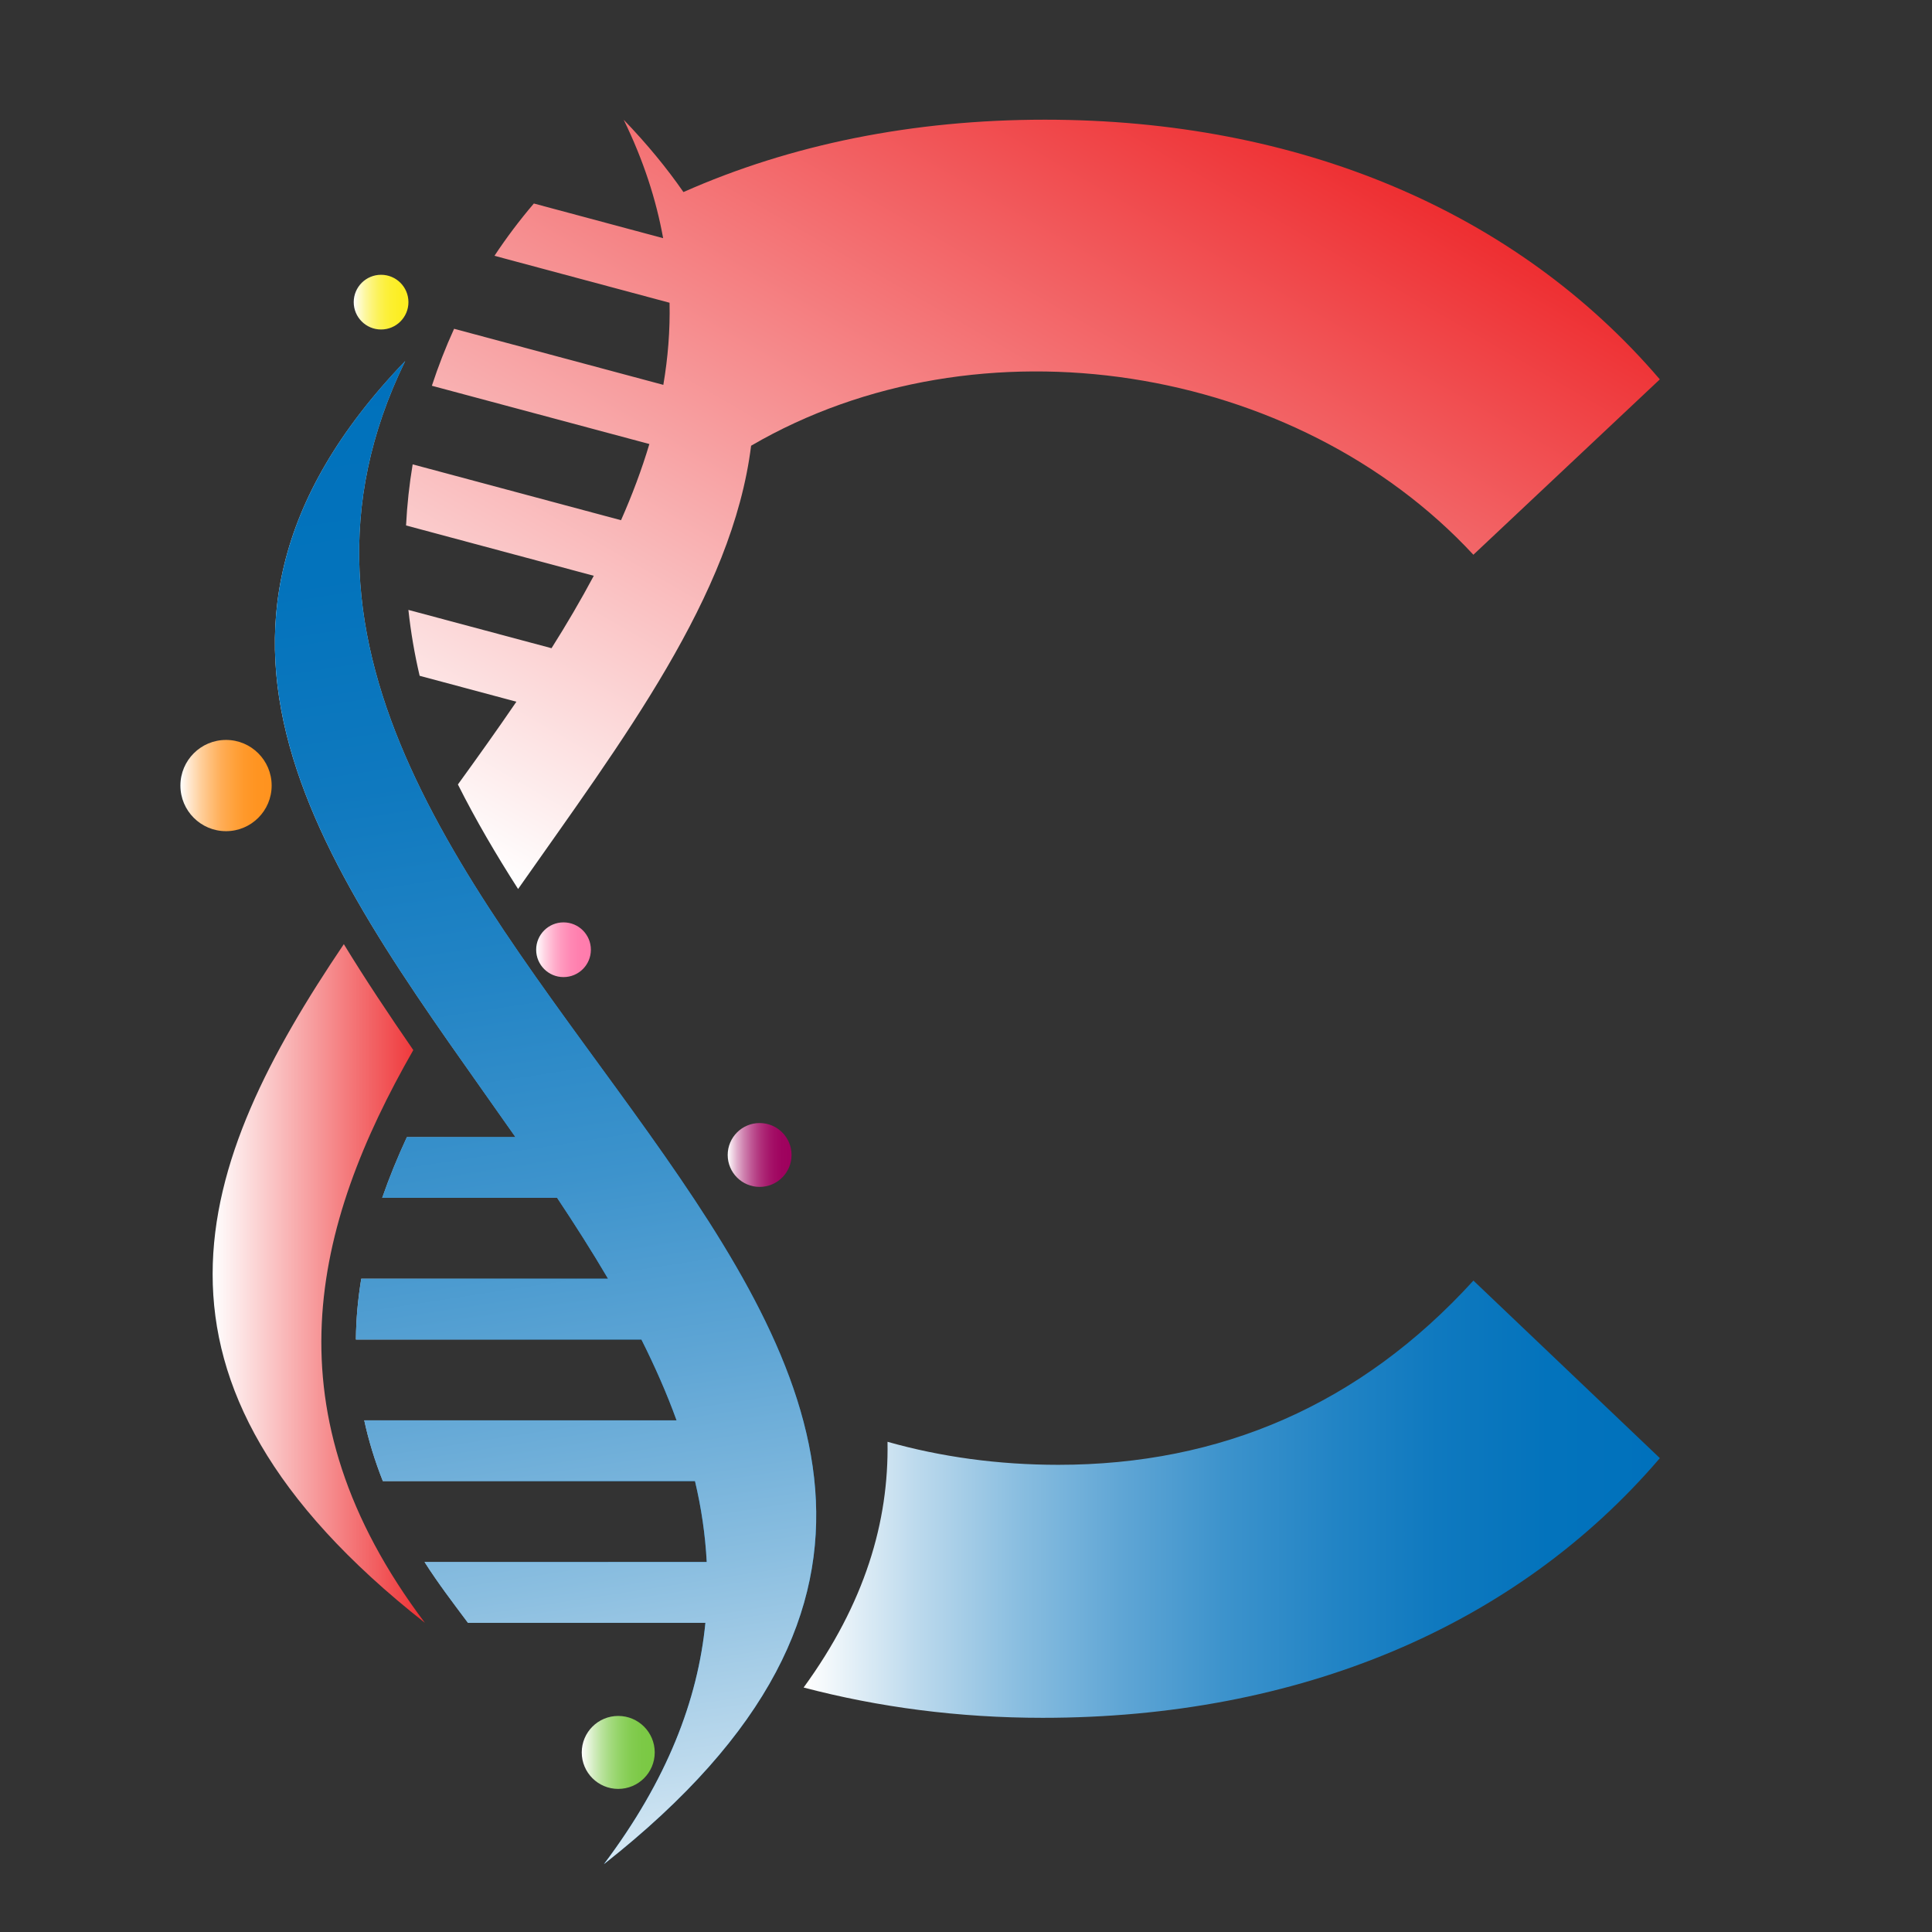 <?xml version="1.0" encoding="UTF-8"?><svg id="_图层_2" xmlns="http://www.w3.org/2000/svg" xmlns:xlink="http://www.w3.org/1999/xlink" viewBox="0 0 512 512"><rect x="0" y="0" width="512" height="512" fill="#333333" stroke="none"/><defs><style>.cls-1{fill:none;}.cls-2{fill:url(#_未命名的渐变_9-2);}.cls-3{fill:url(#_未命名的渐变_9-3);}.cls-4{clip-path:url(#clippath);}.cls-5{fill:url(#_未命名的渐变_40);}.cls-6{fill:url(#_未命名的渐变_36);}.cls-7{fill:url(#_未命名的渐变_34);}.cls-8{fill:url(#_未命名的渐变_32);}.cls-9{fill:url(#_未命名的渐变_30);}.cls-10,.cls-11,.cls-12{fill-rule:evenodd;}.cls-10,.cls-13{fill:url(#_未命名的渐变_9);}.cls-11{fill:url(#_未命名的渐变_4);}.cls-13{clip-rule:evenodd;}.cls-12{fill:url(#_未命名的渐变_4-2);}</style><linearGradient id="_未命名的渐变_4" x1="56.35" y1="340.13" x2="112.59" y2="340.13" gradientUnits="userSpaceOnUse"><stop offset="0" stop-color="#fff"/><stop offset="1" stop-color="#ee2e31"/></linearGradient><linearGradient id="_未命名的渐变_4-2" x1="182.85" y1="261.89" x2="322.24" y2="20.45" xlink:href="#_未命名的渐变_4"/><linearGradient id="_未命名的渐变_9" x1="72.85" y1="294.84" x2="216.31" y2="294.84" gradientUnits="userSpaceOnUse"><stop offset="0" stop-color="#fff"/><stop offset=".02" stop-color="#f6fafc"/><stop offset=".13" stop-color="#bddaed"/><stop offset=".25" stop-color="#8abee0"/><stop offset=".37" stop-color="#60a6d5"/><stop offset=".49" stop-color="#3d93cc"/><stop offset=".62" stop-color="#2284c5"/><stop offset=".74" stop-color="#0f79bf"/><stop offset=".87" stop-color="#0373bc"/><stop offset="1" stop-color="#0071bc"/></linearGradient><clipPath id="clippath"><path class="cls-13" d="m107.38,95.68c-71.01,73.93-17.94,138.21,29.22,205.66h-28.77c-2.51,5.42-4.7,10.78-6.54,16.1h46.35c4.73,7.11,9.27,14.24,13.5,21.43h-65.4c-.89,5.4-1.38,10.76-1.42,16.11h75.66c3.55,7.08,6.71,14.22,9.32,21.43h-82.77c1.16,5.35,2.79,10.71,4.93,16.1h82.72c1.68,7.06,2.73,14.2,3.11,21.43l-74.78.02c3.58,5.61,7.52,10.79,11.5,16.1h62.93c-2.01,20.44-10.12,41.67-26.89,63.95C337.36,354.49,32.05,249.92,107.38,95.68"/></clipPath><linearGradient id="_未命名的渐变_9-2" x1="-2170.83" y1="-1280.69" x2="-2172.88" y2="-1294.09" gradientTransform="translate(70693.58 42089.78) scale(32.46)" xlink:href="#_未命名的渐变_9"/><linearGradient id="_未命名的渐变_9-3" x1="212.97" y1="397.31" x2="439.88" y2="397.31" xlink:href="#_未命名的渐变_9"/><linearGradient id="_未命名的渐变_36" x1="192.85" y1="306.08" x2="209.77" y2="306.08" gradientUnits="userSpaceOnUse"><stop offset="0" stop-color="#fff"/><stop offset=".05" stop-color="#f4e2ec"/><stop offset=".15" stop-color="#e0adcb"/><stop offset=".26" stop-color="#ce7fad"/><stop offset=".37" stop-color="#bf5895"/><stop offset=".48" stop-color="#b33880"/><stop offset=".6" stop-color="#a91f70"/><stop offset=".72" stop-color="#a30d65"/><stop offset=".85" stop-color="#9f035f"/><stop offset="1" stop-color="#9e005d"/></linearGradient><linearGradient id="_未命名的渐变_30" x1="47.81" y1="208.18" x2="71.98" y2="208.18" gradientUnits="userSpaceOnUse"><stop offset="0" stop-color="#fff"/><stop offset=".11" stop-color="#ffe5ca"/><stop offset=".22" stop-color="#ffd09d"/><stop offset=".34" stop-color="#ffbd76"/><stop offset=".45" stop-color="#ffad56"/><stop offset=".58" stop-color="#ffa23d"/><stop offset=".7" stop-color="#ff992b"/><stop offset=".84" stop-color="#ff9421"/><stop offset="1" stop-color="#ff931e"/></linearGradient><linearGradient id="_未命名的渐变_40" x1="93.74" y1="80.07" x2="108.24" y2="80.07" gradientUnits="userSpaceOnUse"><stop offset="0" stop-color="#fff"/><stop offset=".1" stop-color="#fefbcd"/><stop offset=".21" stop-color="#fdf7a0"/><stop offset=".33" stop-color="#fdf479"/><stop offset=".45" stop-color="#fcf259"/><stop offset=".57" stop-color="#fcf040"/><stop offset=".7" stop-color="#fcef2e"/><stop offset=".84" stop-color="#fcee24"/><stop offset="1" stop-color="#fcee21"/></linearGradient><linearGradient id="_未命名的渐变_34" x1="142.08" y1="251.69" x2="156.59" y2="251.69" gradientUnits="userSpaceOnUse"><stop offset="0" stop-color="#fff"/><stop offset=".02" stop-color="#fff9fb"/><stop offset=".16" stop-color="#ffd3e3"/><stop offset=".31" stop-color="#ffb3cf"/><stop offset=".46" stop-color="#ff9abf"/><stop offset=".63" stop-color="#ff88b4"/><stop offset=".8" stop-color="#ff7eae"/><stop offset="1" stop-color="#ff7bac"/></linearGradient><linearGradient id="_未命名的渐变_32" x1="154.17" y1="464.41" x2="173.51" y2="464.41" gradientUnits="userSpaceOnUse"><stop offset="0" stop-color="#fff"/><stop offset=".04" stop-color="#f4faef"/><stop offset=".16" stop-color="#d4edc2"/><stop offset=".28" stop-color="#b8e29b"/><stop offset=".41" stop-color="#a1d97b"/><stop offset=".54" stop-color="#90d262"/><stop offset=".68" stop-color="#83cc50"/><stop offset=".83" stop-color="#7cc946"/><stop offset="1" stop-color="#7ac943"/></linearGradient></defs><g id="_图层_1-2"><rect class="cls-1" width="512" height="512"/><path class="cls-11" d="m109.53,278.28c-26.72,46.67-38.98,95.95,3.06,151.77-82.15-64.64-60.66-121.78-21.47-179.84,5.72,9.37,11.96,18.72,18.41,28.07"/><path class="cls-12" d="m165.27,31.72c6.22,6.46,11.46,12.85,15.85,19.18,28.43-12.62,60.84-19.18,95.81-19.18,67.07,0,124.7,24.12,162.94,68.82l-49.41,46.47c-46.93-50.61-130.97-64.12-191.41-28.89h0c-4.96,39.82-34.16,78.12-61.75,117.47-5.87-9.16-11.28-18.39-15.95-27.7,5.26-7.26,10.48-14.57,15.5-21.93l-25.64-6.87c-1.36-5.79-2.35-11.62-2.98-17.46l37.93,10.15c4-6.34,7.75-12.73,11.2-19.19l-49.75-13.34c.27-5.43.86-10.85,1.75-16.19l55.22,14.8c2.94-6.65,5.48-13.39,7.51-20.19l-57.64-15.44c1.68-5.13,3.64-10.17,5.89-15.1l55.45,14.86c1.22-7.15,1.81-14.4,1.65-21.76l-46.4-12.44c3.17-4.8,6.66-9.43,10.44-13.86l34.26,9.19c-1.85-10.24-5.24-20.7-10.46-31.4"/><path class="cls-10" d="m107.38,95.68c-71.01,73.93-17.94,138.21,29.22,205.66h-28.77c-2.51,5.42-4.7,10.78-6.54,16.1h46.35c4.73,7.11,9.27,14.24,13.5,21.43h-65.4c-.89,5.4-1.38,10.76-1.42,16.11h75.66c3.55,7.08,6.71,14.22,9.32,21.43h-82.77c1.16,5.35,2.79,10.71,4.93,16.1h82.72c1.68,7.06,2.73,14.2,3.11,21.43l-74.78.02c3.58,5.61,7.52,10.79,11.5,16.1h62.93c-2.01,20.44-10.12,41.67-26.89,63.95C337.36,354.49,32.05,249.92,107.38,95.68"/><g class="cls-4"><rect class="cls-2" x="32.05" y="95.68" width="305.3" height="398.32"/></g><path class="cls-3" d="m276.35,455.24c67.65,0,125.29-24.11,163.53-68.82l-49.41-47.05c-30,32.94-67.06,48.82-110,48.82-16,0-31.17-2.11-45.27-6.1.37,21.15-5.98,42.79-22.23,65.12,19.91,5.24,41.14,8.03,63.38,8.03"/><circle class="cls-6" cx="201.31" cy="306.08" r="8.46"/><circle class="cls-9" cx="59.9" cy="208.18" r="12.09"/><circle class="cls-5" cx="100.99" cy="80.07" r="7.25"/><circle class="cls-7" cx="149.34" cy="251.69" r="7.25"/><circle class="cls-8" cx="163.84" cy="464.41" r="9.67"/></g></svg>